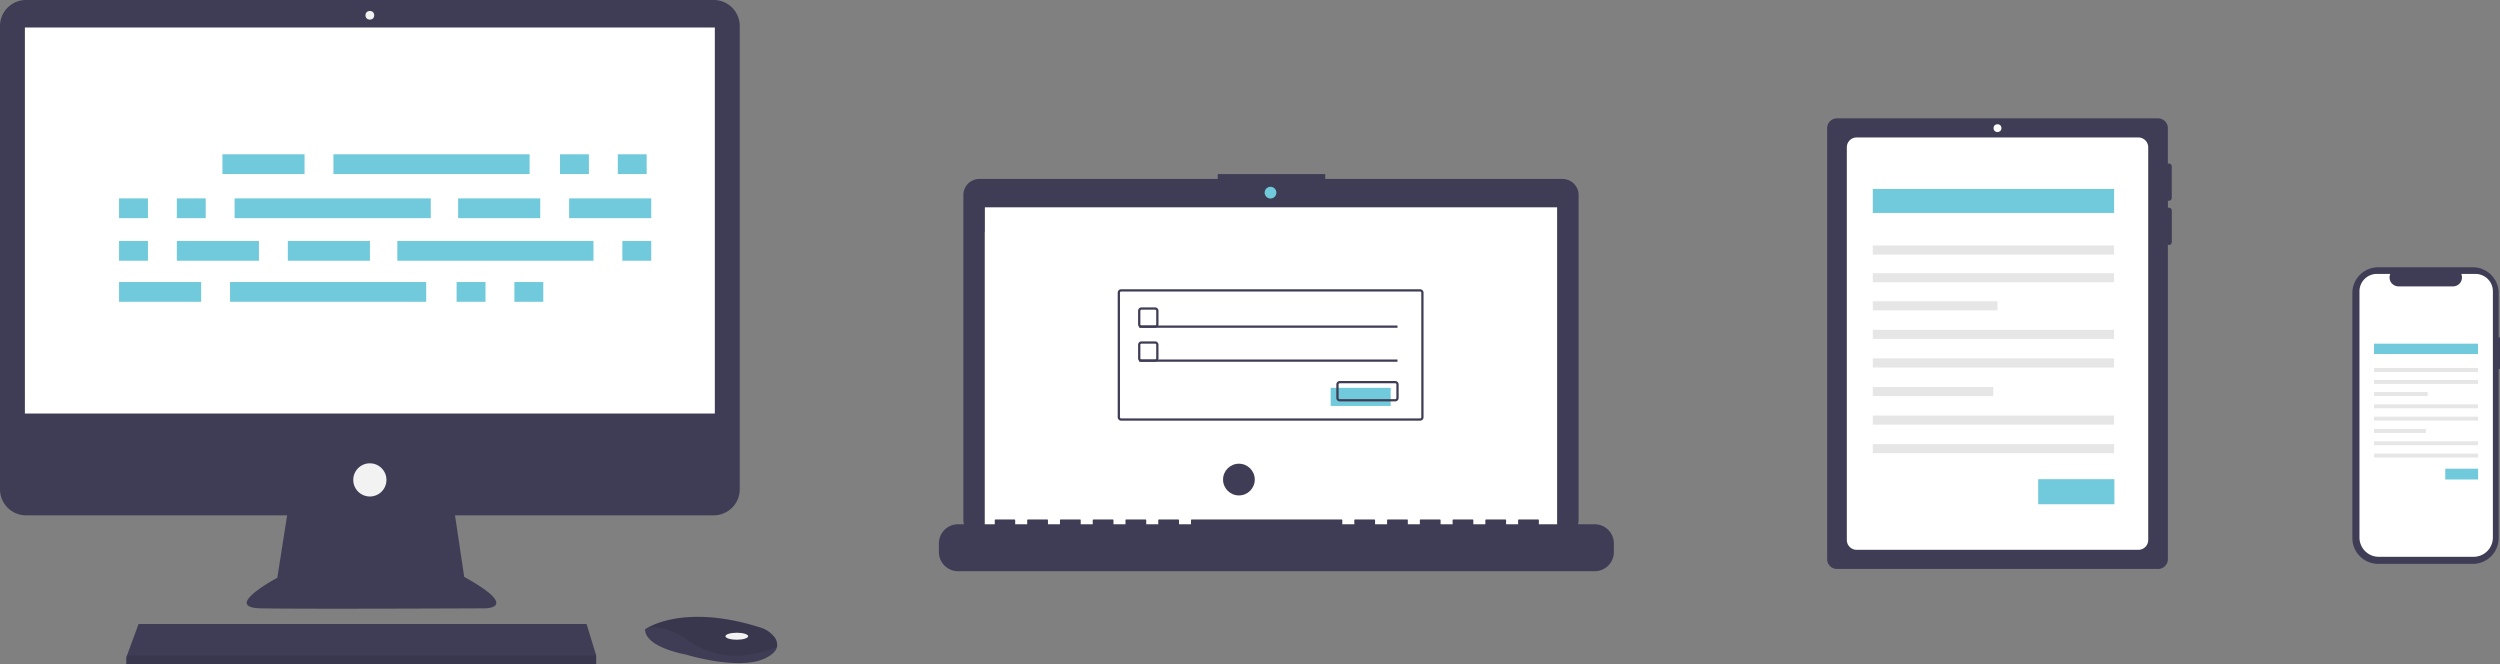 <svg xmlns="http://www.w3.org/2000/svg" viewBox="0 0 2496.44 663.23"><rect x="0" y="0" width="2496.44" height="663.23" fill="#808080" stroke="none"/><defs><style>.cls-1{fill:#3f3d56;}.cls-2{fill:#fff;}.cls-3{fill:#70cadb;}.cls-4{fill:#e6e6e6;}.cls-5{fill:#f2f2f2;}.cls-6{opacity:0.1;isolation:isolate;}</style></defs><title>devices</title><g id="Capa_2" data-name="Capa 2"><g id="a259f86b-03f4-47ac-adca-e0b316d45eda"><path class="cls-1" d="M2165.73,200.5a2.94,2.94,0,0,0,2.95-2.94h0V166.19a2.92,2.92,0,0,0-2.89-2.94,3.12,3.12,0,0,0-1,.18V128a9.81,9.81,0,0,0-9.8-9.81H1834.36a9.81,9.81,0,0,0-9.8,9.81h0V558.35a9.8,9.8,0,0,0,9.8,9.8H2155a9.8,9.8,0,0,0,9.8-9.8V244.44a2.92,2.92,0,0,0,3.75-1.72,3.08,3.08,0,0,0,.18-1V210.31a2.92,2.92,0,0,0-2.89-2.94,2.68,2.68,0,0,0-1,.18v-7.23A2.78,2.78,0,0,0,2165.73,200.5Z"/><path class="cls-2" d="M2135.34,137.27a9.81,9.81,0,0,1,9.81,9.8h0V539.23a9.81,9.81,0,0,1-9.81,9.8H1854a9.8,9.8,0,0,1-9.8-9.8V147.07a9.8,9.8,0,0,1,9.8-9.8h281.37"/><circle class="cls-2" cx="1994.66" cy="127.96" r="3.92"/><rect class="cls-3" x="1870.12" y="188.71" width="240.97" height="23.95"/><rect class="cls-4" x="1870.12" y="245.12" width="240.97" height="9.07"/><rect class="cls-4" x="1870.12" y="272.81" width="240.97" height="9.07"/><rect class="cls-4" x="1870.12" y="300.84" width="124.51" height="9.07"/><rect class="cls-4" x="1870.12" y="329.37" width="240.97" height="9.07"/><rect class="cls-4" x="1870.12" y="357.91" width="240.97" height="9.07"/><rect class="cls-4" x="1870.12" y="386.44" width="120.34" height="9.07"/><rect class="cls-4" x="1870.12" y="414.97" width="240.97" height="9.07"/><rect class="cls-4" x="1870.12" y="443.5" width="240.97" height="9.07"/><rect class="cls-3" x="2035.28" y="478.5" width="76.1" height="25.02"/><path class="cls-1" d="M2496.44,337h-1.33V292.66a25.8,25.8,0,0,0-25.8-25.79H2374.8a25.8,25.8,0,0,0-25.8,25.79h0V537.28a25.8,25.8,0,0,0,25.8,25.79h94.51a25.8,25.8,0,0,0,25.8-25.79V368.56h1.33Z"/><path class="cls-2" d="M2489.33,290.89V536.7A19.26,19.26,0,0,1,2470.07,556h-94.7a19.26,19.26,0,0,1-19.26-19.27V290.89a17.36,17.36,0,0,1,17.36-17.36h13.37a9.42,9.42,0,0,0,.41,7.87,9.21,9.21,0,0,0,7.52,4.57h55.09a9.21,9.21,0,0,0,7.52-4.57,9.42,9.42,0,0,0,.41-7.87H2472A17.36,17.36,0,0,1,2489.33,290.89Z"/><rect class="cls-3" x="2370.63" y="343.2" width="103.82" height="10.32"/><rect class="cls-4" x="2370.63" y="367.5" width="103.82" height="3.91"/><rect class="cls-4" x="2370.63" y="379.43" width="103.82" height="3.91"/><rect class="cls-4" x="2370.63" y="391.5" width="53.64" height="3.91"/><rect class="cls-4" x="2370.63" y="403.8" width="103.82" height="3.91"/><rect class="cls-4" x="2370.63" y="416.09" width="103.82" height="3.91"/><rect class="cls-4" x="2370.63" y="428.38" width="51.85" height="3.91"/><rect class="cls-4" x="2370.63" y="440.67" width="103.82" height="3.91"/><rect class="cls-4" x="2370.63" y="452.97" width="103.82" height="3.91"/><rect class="cls-3" x="2441.78" y="468.04" width="32.78" height="10.78"/><path class="cls-1" d="M712.69,0H26A26,26,0,0,0,0,26H0v462.6a26,26,0,0,0,26,26h260.7l-9.77,62.35s-55.81,29.65-16.57,30.52,224.13,0,224.13,0,35.76,0-20.93-31.39l-9.19-61.48H712.69a26,26,0,0,0,26-26h0V26a26,26,0,0,0-26-26Z"/><rect class="cls-2" x="24.85" y="27.47" width="688.96" height="385.47"/><circle class="cls-5" cx="369.33" cy="15.26" r="4.36"/><circle class="cls-5" cx="369.33" cy="479.22" r="16.57"/><polygon class="cls-1" points="595.34 654.51 595.34 663.23 126.15 663.23 126.15 656.25 126.8 654.51 138.36 623.11 585.75 623.11 595.34 654.51"/><path class="cls-1" d="M775.9,646c-.86,3.65-4.08,7.51-11.37,11.15-26.17,13.09-79.37-3.48-79.37-3.48s-41-7-41-25.29a31.76,31.76,0,0,1,3.59-2.14c11-5.82,47.47-20.18,112.14.61a26.93,26.93,0,0,1,12.29,8A12.86,12.86,0,0,1,775.9,646Z"/><path class="cls-6" d="M775.9,646c-32,12.27-60.57,13.19-89.86-7.16a64.3,64.3,0,0,0-38.27-12.6c11-5.82,47.47-20.18,112.14.61a26.93,26.93,0,0,1,12.29,8A12.86,12.86,0,0,1,775.9,646Z"/><ellipse class="cls-5" cx="735.75" cy="635.32" rx="11.34" ry="3.49"/><polygon class="cls-6" points="595.34 654.51 595.34 663.23 126.15 663.23 126.15 656.25 126.8 654.51 595.34 654.51"/><g id="f3c2397c-d780-4cc6-97d8-1503d8277a2c"><rect id="ad41612f-86f7-46b2-a964-3a5da7bcf3cf" class="cls-3" x="222.13" y="154.07" width="81.99" height="19.74"/><rect id="b9a0b375-cc2a-4c59-8850-661af54e4f62" class="cls-3" x="559.22" y="154.07" width="28.85" height="19.74"/><rect id="e174c2ab-9bc5-41ec-b37c-b06fbf8a9878" class="cls-3" x="616.91" y="154.07" width="28.85" height="19.74"/><rect id="ba2479ac-4c7d-43b4-a028-73b1e20e4002" class="cls-3" x="332.97" y="154.07" width="195.87" height="19.74"/><rect id="ac60ef86-00f2-480b-8171-28b6fdfc1958" class="cls-3" x="118.88" y="281.62" width="81.99" height="19.74"/><rect id="b3d8298d-cd65-487a-8b19-4cee946356e7" class="cls-3" x="455.96" y="281.62" width="28.85" height="19.74"/><rect id="ed27f15f-f0c4-4569-8330-a6688f8e356c" class="cls-3" x="513.66" y="281.62" width="28.85" height="19.74"/><rect id="f685c005-adaf-4d60-acda-005b037d82a6" class="cls-3" x="229.72" y="281.62" width="195.87" height="19.74"/><rect id="eca7c7fc-83f8-48ca-a588-6606db47af3f" class="cls-3" x="457.48" y="198.1" width="81.99" height="19.74"/><rect id="a71b5b2f-f8b9-481d-a301-5e3357e5fe42" class="cls-3" x="568.33" y="198.1" width="81.99" height="19.74"/><rect id="abb3a25a-f854-41fc-8391-e6ad9fbe2417" class="cls-3" x="118.88" y="198.1" width="28.85" height="19.74"/><rect id="add2b425-b775-4eb5-9c25-8c4c14f957c9" class="cls-3" x="176.58" y="198.1" width="28.85" height="19.74"/><rect id="b7159612-3b84-4b0b-a885-612eaab04c06" class="cls-3" x="234.28" y="198.1" width="195.87" height="19.74"/><rect id="edfc7301-4de5-47dc-80e2-1ae2da982d6d" class="cls-3" x="287.42" y="240.62" width="81.99" height="19.74"/><rect id="e1009f91-6275-4375-80fa-0d778e331fdc" class="cls-3" x="176.58" y="240.62" width="81.99" height="19.74"/><rect id="a060fb9f-1f1a-4862-9a69-16dd49199e18" class="cls-3" x="118.88" y="240.62" width="28.85" height="19.74"/><rect id="b6754d5f-104f-449c-b9a9-cf9ac82bf5fe" class="cls-3" x="621.47" y="240.62" width="28.85" height="19.74"/><rect id="e6ed1ccd-2cfd-450f-a339-07df3a1ee6bb" class="cls-3" x="396.75" y="240.62" width="195.87" height="19.74"/></g><path class="cls-1" d="M1560.36,178.69h-237v-4.88H1216v4.88H978a16,16,0,0,0-16,16h0V519.2a16,16,0,0,0,16,16h582.35a16,16,0,0,0,16-16V194.72a16,16,0,0,0-16-16Z"/><rect class="cls-2" x="983.47" y="207.02" width="571.42" height="322.35"/><circle class="cls-3" cx="1268.7" cy="192.37" r="5.86"/><path class="cls-1" d="M1153.44,327.31h-13.57a3.4,3.4,0,0,1-3.4-3.39V310.35a3.41,3.41,0,0,1,3.4-3.4h13.57a3.4,3.4,0,0,1,3.39,3.4v13.57A3.39,3.39,0,0,1,1153.44,327.31Zm-13.57-18.09a1.12,1.12,0,0,0-1.13,1.13v13.57a1.12,1.12,0,0,0,1.13,1.13h13.57a1.12,1.12,0,0,0,1.13-1.13V310.35a1.12,1.12,0,0,0-1.13-1.13Z"/><rect class="cls-1" x="1137.6" y="325.05" width="257.9" height="2.26"/><rect class="cls-3" x="1328.77" y="387.27" width="59.95" height="18.1"/><path class="cls-1" d="M1393.24,400.84h-55.42a3.4,3.4,0,0,1-3.4-3.39V383.87a3.4,3.4,0,0,1,3.4-3.39h55.42a3.4,3.4,0,0,1,3.4,3.39v13.58A3.4,3.4,0,0,1,1393.24,400.84Zm-55.42-18.1a1.13,1.13,0,0,0-1.13,1.13v13.58a1.13,1.13,0,0,0,1.13,1.13h55.42a1.14,1.14,0,0,0,1.14-1.13V383.87a1.14,1.14,0,0,0-1.14-1.13Z"/><polygon class="cls-2" points="1428.21 529.37 983.47 529.37 983.47 231.44 1428.21 529.37"/><path class="cls-1" d="M1592.44,523.51h-55.77v-4a.8.8,0,0,0-.8-.8h-19.12a.8.8,0,0,0-.8.8h0v4h-12v-4a.79.79,0,0,0-.79-.8h-19.12a.8.8,0,0,0-.8.8h0v4h-12v-4a.8.8,0,0,0-.8-.8h-19.12a.79.79,0,0,0-.79.8h0v4h-12v-4a.79.79,0,0,0-.79-.8h-19.12a.8.8,0,0,0-.8.8h0v4h-12v-4a.8.8,0,0,0-.8-.8h-19.12a.79.79,0,0,0-.79.8h0v4h-12v-4a.8.8,0,0,0-.8-.8h-19.12a.8.8,0,0,0-.8.8h0v4h-12v-4a.79.79,0,0,0-.79-.8H1190.11a.8.8,0,0,0-.8.8h0v4h-12v-4a.79.79,0,0,0-.79-.8h-19.13a.79.79,0,0,0-.79.8h0v4h-12v-4a.8.8,0,0,0-.8-.8h-19.12a.8.8,0,0,0-.8.8h0v4h-12v-4a.79.79,0,0,0-.79-.8h-19.12a.8.8,0,0,0-.8.8h0v4h-12v-4a.8.8,0,0,0-.8-.8h-19.12a.79.79,0,0,0-.79.8h0v4h-12v-4a.8.8,0,0,0-.8-.8h-19.12a.8.8,0,0,0-.8.8h0v4h-12v-4a.8.8,0,0,0-.8-.8H994.12a.79.79,0,0,0-.79.8h0v4H956.68a19.12,19.12,0,0,0-19.12,19.12v8.64a19.12,19.12,0,0,0,19.12,19.12h635.76a19.12,19.12,0,0,0,19.12-19.12v-8.64a19.12,19.12,0,0,0-19.12-19.12Z"/><path class="cls-1" d="M1418.13,420.07H1119.51a3.4,3.4,0,0,1-3.4-3.39V292.25a3.4,3.4,0,0,1,3.4-3.39h298.62a3.39,3.39,0,0,1,3.39,3.39V416.68A3.39,3.39,0,0,1,1418.13,420.07ZM1119.51,291.12a1.12,1.12,0,0,0-1.13,1.13V416.68a1.13,1.13,0,0,0,1.13,1.13h298.62a1.14,1.14,0,0,0,1.13-1.13V292.25a1.13,1.13,0,0,0-1.13-1.13Z"/><path class="cls-1" d="M1153.44,361.25h-13.57a3.4,3.4,0,0,1-3.4-3.39V344.28a3.4,3.4,0,0,1,3.4-3.39h13.57a3.39,3.39,0,0,1,3.39,3.39v13.58A3.39,3.39,0,0,1,1153.44,361.25Zm-13.57-18.1a1.13,1.13,0,0,0-1.13,1.13v13.58a1.13,1.13,0,0,0,1.13,1.13h13.57a1.13,1.13,0,0,0,1.13-1.13V344.28a1.13,1.13,0,0,0-1.13-1.13Z"/><rect class="cls-1" x="1137.6" y="358.99" width="257.9" height="2.26"/><circle class="cls-1" cx="1237.15" cy="478.89" r="15.84"/></g></g></svg>